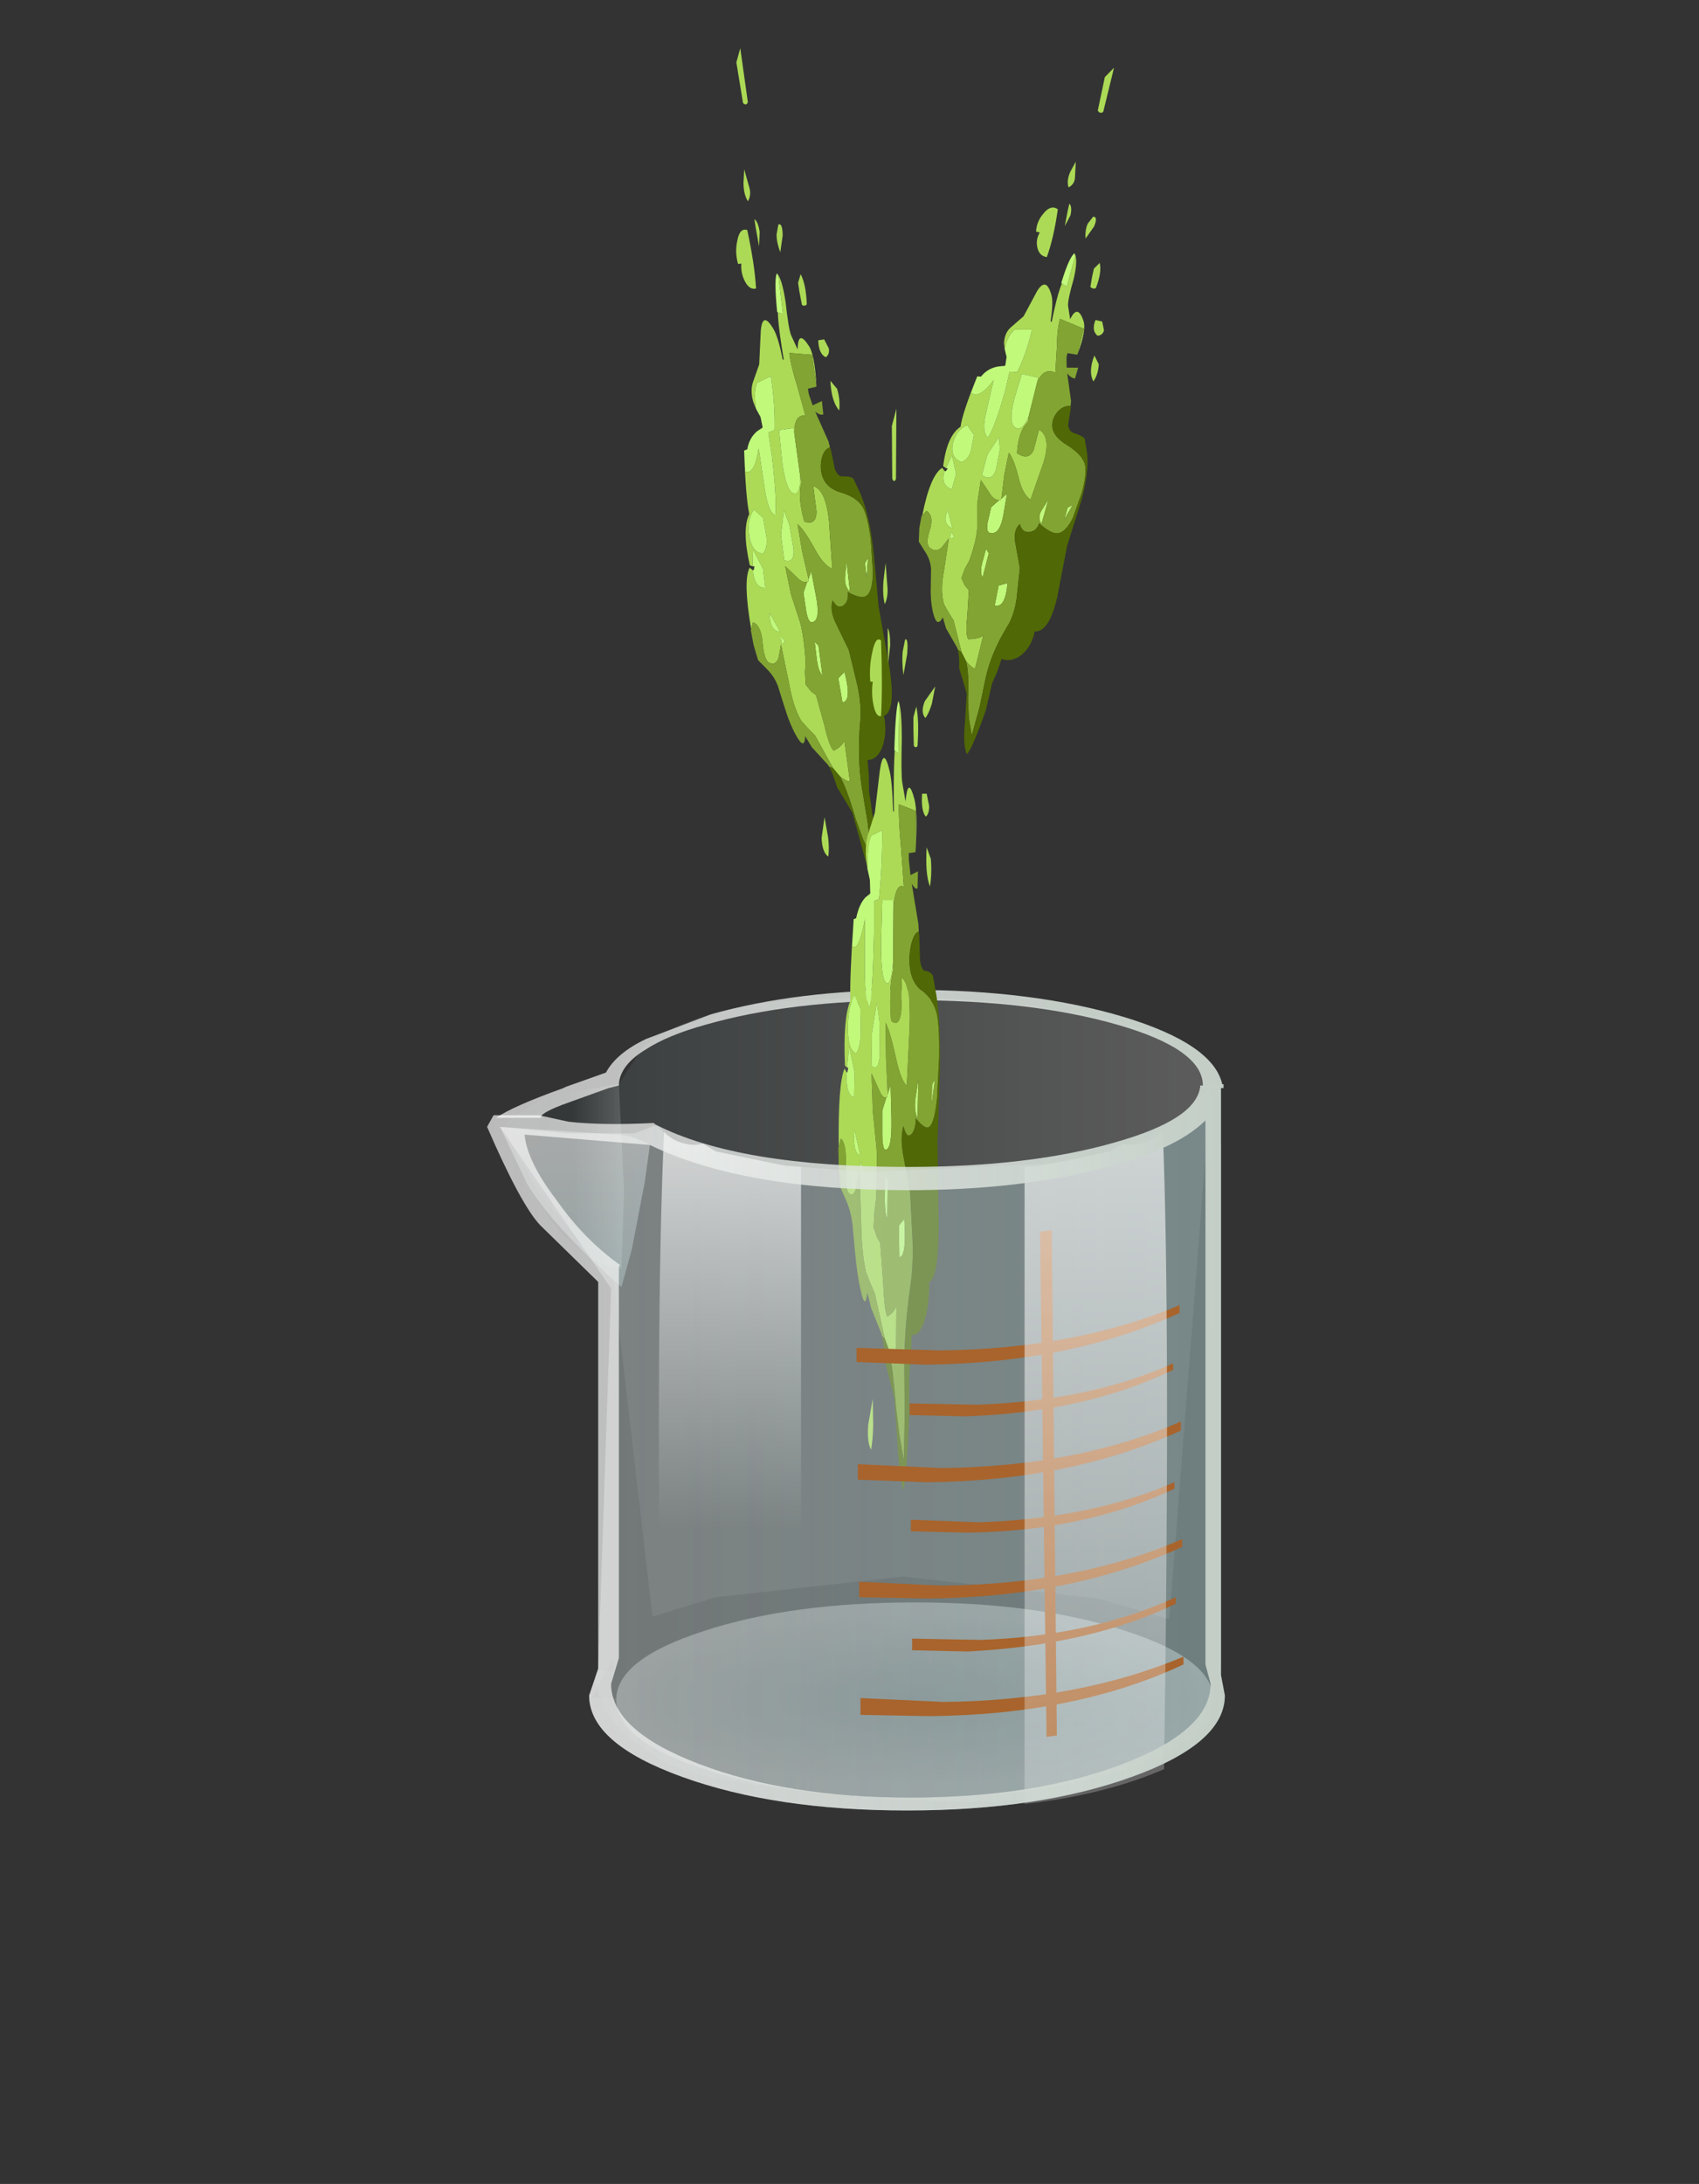 <?xml version="1.0" encoding="UTF-8" standalone="no"?>
<svg xmlns:xlink="http://www.w3.org/1999/xlink" height="84.5px" width="65.75px" xmlns="http://www.w3.org/2000/svg">
  <rect width="100%" height="100%" fill="#333333" stroke="none"/>
  <g transform="matrix(1.0, 0.0, 0.0, 1.0, 0.0, 0.0)">
    <use height="31.4" transform="matrix(1.0, 0.0, 0.0, 1.0, 19.2, 38.3)" width="28.15" xlink:href="#shape0"/>
    <use height="56.45" transform="matrix(0.469, 0.108, -0.108, 0.469, 39.829, 1.864)" width="12.25" xlink:href="#shape1"/>
    <use height="56.45" transform="matrix(0.416, -0.063, 0.086, 0.572, 25.736, 2.305)" width="12.25" xlink:href="#shape1"/>
    <use height="56.45" transform="matrix(0.321, 0.0, 0.0, 0.741, 32.443, 15.816)" width="12.25" xlink:href="#shape1"/>
    <use height="28.05" transform="matrix(1.0, 0.0, 0.0, 1.0, 18.8, 42.0)" width="28.6" xlink:href="#shape2"/>
  </g>
  <defs>
    <g id="shape0" transform="matrix(1.0, 0.0, 0.0, 1.0, 14.05, 31.4)">
      <path d="M-11.85 -27.35 L-9.3 -27.75 -9.1 -23.6 -9.2 -20.6 Q-10.65 -20.85 -11.75 -22.25 -12.45 -23.1 -13.2 -24.65 L-13.8 -26.0 -13.25 -26.5 -11.85 -27.35" fill="url(#gradient0)" fill-rule="evenodd" stroke="none"/>
      <path d="M10.3 -6.6 Q6.9 -7.7 2.15 -7.7 -2.55 -7.7 -5.95 -6.6 -9.3 -5.55 -9.4 -4.0 L-10.35 -4.0 -9.5 -5.55 -9.5 -20.1 -8.0 -7.15 -5.55 -7.9 1.7 -8.7 9.25 -7.85 12.0 -7.05 13.5 -26.25 14.0 -5.2 13.9 -3.5 13.6 -3.5 13.7 -3.95 Q13.7 -5.5 10.3 -6.6" fill="url(#gradient1)" fill-rule="evenodd" stroke="none"/>
      <path d="M10.3 -6.6 Q13.7 -5.5 13.7 -3.95 13.7 -2.4 10.3 -1.25 6.9 -0.15 2.15 -0.15 -2.65 -0.15 -6.0 -1.25 -9.4 -2.35 -9.4 -3.95 -9.4 -5.5 -6.0 -6.6 -2.65 -7.7 2.15 -7.7 6.9 -7.7 10.3 -6.6" fill="url(#gradient2)" fill-rule="evenodd" stroke="none"/>
      <path d="M12.2 -29.4 Q13.35 -28.8 13.8 -27.0 L14.0 -25.3 14.0 -5.2 13.9 -3.5 Q13.05 -2.25 11.5 -1.45 8.1 0.35 2.1 -0.05 -4.05 -0.45 -6.6 -1.15 -7.6 -1.45 -8.7 -2.3 L-9.55 -3.1 -9.8 -3.5 -10.1 -4.25 Q-10.35 -5.0 -10.0 -5.05 L-9.5 -5.05 -9.5 -20.1 -12.35 -23.5 -13.8 -26.0 -13.35 -26.5 -11.85 -27.35 -9.3 -27.75 -8.4 -29.15 Q-6.7 -30.6 -2.7 -31.0 L1.95 -31.15 3.85 -31.05 4.4 -31.0 5.15 -30.95 6.5 -30.8 Q10.7 -30.25 12.2 -29.4" fill="url(#gradient3)" fill-rule="evenodd" stroke="none"/>
      <path d="M10.0 -30.05 Q6.7 -31.0 2.0 -31.0 -2.65 -31.0 -5.95 -30.05 -7.4 -29.65 -8.25 -29.1 -9.25 -28.5 -9.3 -27.75 L-9.3 -27.7 -9.5 -27.65 -9.7 -27.6 -11.5 -26.95 Q-12.4 -26.6 -12.3 -26.45 L-14.05 -26.45 Q-13.4 -26.9 -11.45 -27.6 L-11.35 -27.65 -9.8 -28.2 Q-9.4 -28.95 -8.25 -29.5 L-5.75 -30.45 Q-2.4 -31.4 2.0 -31.4 6.75 -31.4 10.25 -30.35 13.7 -29.3 14.05 -27.75 L14.1 -27.75 14.1 -27.6 13.3 -27.6 13.3 -27.7 Q13.3 -29.1 10.0 -30.05" fill="url(#gradient4)" fill-rule="evenodd" stroke="none"/>
    </g>
    <linearGradient gradientTransform="matrix(0.003, 0.0, 0.0, -0.003, -11.45, -24.15)" gradientUnits="userSpaceOnUse" id="gradient0" spreadMethod="pad" x1="-819.2" x2="819.2">
      <stop offset="0.569" stop-color="#000000" stop-opacity="0.2"/>
      <stop offset="1.0" stop-color="#ffffff" stop-opacity="0.2"/>
    </linearGradient>
    <linearGradient gradientTransform="matrix(0.015, 0.0, 0.0, -0.015, 1.8, -14.9)" gradientUnits="userSpaceOnUse" id="gradient1" spreadMethod="pad" x1="-819.2" x2="819.2">
      <stop offset="0.325" stop-color="#000000" stop-opacity="0.349"/>
      <stop offset="0.894" stop-color="#000000" stop-opacity="0.349"/>
    </linearGradient>
    <radialGradient cx="0" cy="0" gradientTransform="matrix(0.014, 0.0, 0.0, -0.004, 2.15, -3.95)" gradientUnits="userSpaceOnUse" id="gradient2" r="819.2" spreadMethod="pad">
      <stop offset="0.0" stop-color="#c7ebed" stop-opacity="0.227"/>
      <stop offset="1.0" stop-color="#ffffff" stop-opacity="0.298"/>
    </radialGradient>
    <linearGradient gradientTransform="matrix(0.014, 0.0, 0.0, -0.014, 1.75, -15.55)" gradientUnits="userSpaceOnUse" id="gradient3" spreadMethod="pad" x1="-819.2" x2="819.2">
      <stop offset="0.0" stop-color="#627475" stop-opacity="0.2"/>
      <stop offset="1.0" stop-color="#ffffff" stop-opacity="0.2"/>
    </linearGradient>
    <linearGradient gradientTransform="matrix(0.018, 0.0, 0.0, -0.018, -0.05, -15.45)" gradientUnits="userSpaceOnUse" id="gradient4" spreadMethod="pad" x1="-819.2" x2="819.2">
      <stop offset="0.0" stop-color="#ffffff" stop-opacity="0.659"/>
      <stop offset="1.0" stop-color="#c3cec6"/>
    </linearGradient>
    <g id="shape1" transform="matrix(1.0, 0.0, 0.0, 1.0, 6.1, 28.2)">
      <path d="M1.95 -16.15 Q2.35 -16.25 2.2 -15.4 L1.75 -14.3 Q1.55 -14.95 1.65 -15.5 L1.95 -16.15 M0.35 -27.3 L0.9 -28.2 0.85 -24.55 Q0.65 -24.3 0.4 -24.55 L0.35 -27.3 M0.7 -10.35 L1.15 -10.2 1.25 -12.75 1.15 -12.95 Q1.55 -12.55 1.55 -10.95 1.45 -9.15 1.6 -8.7 L2.0 -7.7 Q2.3 -9.05 3.05 -7.85 3.5 -7.2 3.2 -5.05 L3.25 -7.2 1.2 -7.55 Q1.15 -6.7 1.45 -5.35 L1.8 -3.25 Q0.8 -3.45 0.55 -2.2 L0.55 -2.55 -0.8 -2.55 -0.95 -0.25 Q-0.95 1.5 -0.4 1.75 0.25 2.05 0.5 0.7 L0.55 1.1 Q-0.05 1.95 0.25 3.75 1.3 4.15 1.5 3.2 L1.55 1.5 Q2.65 1.85 2.5 4.0 L2.15 7.15 Q1.4 6.85 0.8 5.6 0.1 4.25 -0.4 3.85 L-0.35 5.7 -0.15 7.6 -0.2 7.75 -0.3 7.75 Q-0.75 7.85 -1.25 7.3 L-2.1 6.5 -1.95 8.45 -1.5 10.4 Q-1.35 11.5 -1.55 13.05 L-1.75 13.75 -1.85 14.55 -1.45 15.05 -1.05 15.35 -0.7 17.45 Q-0.55 18.9 -0.2 19.2 0.6 19.0 0.9 18.65 L0.85 21.4 Q0.5 21.35 0.0 20.95 L-0.5 20.35 -1.7 18.0 -2.25 17.45 -2.75 16.9 Q-3.3 15.9 -3.35 14.3 L-3.55 11.65 -3.95 12.5 Q-4.3 13.0 -4.85 12.75 -5.3 12.55 -5.2 11.35 -5.1 10.15 -5.8 9.9 L-6.05 10.35 Q-6.15 7.05 -5.35 6.25 L-5.1 6.45 Q-5.2 7.65 -4.2 7.75 L-4.15 6.45 -4.8 5.1 -5.05 6.2 -5.3 6.1 Q-5.55 3.65 -4.65 2.7 -4.75 1.55 -4.25 -1.55 L-4.45 -0.15 Q-3.65 0.2 -2.9 -1.55 L-2.9 0.95 Q-2.95 2.75 -2.3 3.05 -1.95 2.15 -1.8 -0.9 L-1.8 -2.5 -1.2 -2.6 Q-0.8 -4.25 -0.8 -6.2 L-2.15 -5.9 Q-2.6 -5.35 -2.6 -4.2 L-2.75 -4.65 Q-2.9 -5.45 -2.5 -6.0 L-1.7 -7.1 -1.1 -9.3 Q-0.65 -10.65 0.1 -9.25 0.4 -8.7 0.5 -7.2 L0.6 -7.15 Q0.55 -9.0 0.65 -9.95 L0.7 -10.35 M4.45 -6.9 Q3.85 -7.2 4.0 -8.1 L4.55 -8.1 4.85 -7.45 Q4.85 -7.05 4.45 -6.9 M3.0 -10.6 L2.95 -11.5 2.95 -12.1 3.3 -12.65 Q3.65 -11.95 3.45 -10.6 3.25 -10.45 3.0 -10.6 M4.95 -3.25 Q4.35 -3.9 4.55 -5.3 L5.05 -4.7 Q5.2 -3.95 4.95 -3.25 M-1.85 -12.7 Q-2.15 -13.3 -1.95 -13.95 L-2.25 -13.95 Q-2.4 -14.75 -2.0 -15.5 -1.6 -16.35 -0.95 -16.1 -0.75 -13.75 -0.95 -12.15 -1.55 -12.1 -1.85 -12.7 M-0.15 -16.15 L-0.15 -16.75 Q0.15 -16.55 0.15 -15.85 L-0.1 -14.9 -0.15 -16.15 M-0.65 -19.25 L-0.4 -20.15 -0.2 -19.0 Q-0.05 -18.4 -0.5 -18.0 -0.8 -18.5 -0.65 -19.25 M-2.25 -2.9 L-2.3 -2.85 -2.8 -2.7 -2.25 -2.9 M-3.45 3.1 L-4.15 2.45 Q-4.9 2.95 -4.95 4.1 -4.95 5.3 -3.95 5.45 -3.45 5.15 -3.4 4.4 L-3.45 3.1 M-1.15 3.8 L-1.45 2.8 -2.05 4.4 -2.1 6.1 Q-1.2 6.45 -1.1 5.45 L-1.15 3.8 M-3.45 11.1 Q-3.6 11.9 -3.15 11.45 L-3.45 11.1 M-4.15 9.45 Q-4.4 10.65 -3.45 10.8 L-4.15 9.45 M-1.9 24.9 Q-1.95 25.7 -2.15 26.15 -2.65 25.8 -2.5 24.85 L-1.95 23.5 -1.9 24.9" fill="#acda56" fill-rule="evenodd" stroke="none"/>
      <path d="M1.15 -12.95 L1.25 -12.75 1.15 -10.2 0.7 -10.35 0.65 -10.4 Q0.8 -12.55 1.15 -12.95 M-2.6 -4.2 Q-2.6 -5.35 -2.15 -5.9 L-0.8 -6.2 Q-0.8 -4.25 -1.2 -2.6 L-1.8 -2.5 -1.8 -0.9 Q-1.95 2.15 -2.3 3.05 -2.95 2.75 -2.9 0.95 L-2.9 -1.55 Q-3.65 0.2 -4.45 -0.15 L-4.25 -1.55 -3.95 -1.6 Q-3.6 -2.35 -2.8 -2.7 L-2.3 -2.85 -2.25 -2.9 -2.3 -3.6 -2.4 -3.8 -2.6 -4.2 M-5.05 6.2 L-4.8 5.1 -4.15 6.45 -4.2 7.75 Q-5.2 7.65 -5.1 6.45 L-5.0 6.45 -4.9 6.2 -5.05 6.2 M-0.3 7.75 L-0.2 7.75 -0.15 7.6 0.2 7.1 0.3 8.85 Q0.35 10.15 -0.1 10.4 -0.75 10.75 -0.8 9.75 L-0.8 8.45 -0.3 7.75 M0.5 0.7 Q0.25 2.05 -0.4 1.75 -0.95 1.5 -0.95 -0.25 L-0.8 -2.55 0.55 -2.55 0.55 -2.2 0.5 0.7 M3.55 6.8 L3.45 8.85 Q3.0 8.45 3.2 7.8 L3.55 6.8 M5.2 7.1 L5.55 6.8 5.15 8.1 5.2 7.1 M1.85 14.1 Q2.15 16.1 1.25 16.1 L1.2 14.45 1.85 14.1 M-1.15 3.8 L-1.1 5.45 Q-1.2 6.45 -2.1 6.1 L-2.05 4.4 -1.45 2.8 -1.15 3.8 M-3.45 3.1 L-3.4 4.4 Q-3.45 5.15 -3.95 5.45 -4.95 5.3 -4.95 4.1 -4.9 2.95 -4.15 2.45 L-3.45 3.1 M-4.15 9.45 L-3.45 10.8 Q-4.4 10.65 -4.15 9.45 M-3.45 11.1 L-3.15 11.45 Q-3.6 11.9 -3.45 11.1 M-0.15 12.1 L-0.2 14.1 Q-0.5 13.85 -0.5 13.05 L-0.45 11.8 -0.15 12.1" fill="#c1f97b" fill-rule="evenodd" stroke="none"/>
      <path d="M-6.05 10.35 L-5.8 9.9 Q-5.1 10.15 -5.2 11.35 -5.3 12.55 -4.85 12.75 -4.3 13.0 -3.95 12.5 L-3.55 11.65 -3.35 14.3 Q-3.3 15.9 -2.75 16.9 L-2.25 17.45 -1.7 18.0 -0.5 20.35 -0.85 20.2 -0.9 20.1 -2.15 18.75 -2.6 17.95 Q-2.85 18.9 -3.4 17.85 -3.85 17.0 -4.1 15.75 L-4.4 14.35 Q-4.6 13.7 -5.1 13.2 L-5.85 12.45 -6.05 11.4 -6.1 10.35 -6.05 10.35 M0.0 20.95 Q0.5 21.35 0.85 21.4 L0.9 18.65 Q0.6 19.0 -0.2 19.2 -0.55 18.9 -0.7 17.45 L-1.05 15.35 -1.45 15.05 -1.85 14.55 -1.75 13.75 -1.55 13.05 Q-1.35 11.5 -1.5 10.4 L-1.95 8.45 -2.1 6.5 -1.25 7.3 Q-0.75 7.85 -0.3 7.75 L-0.8 8.45 -0.8 9.75 Q-0.75 10.75 -0.1 10.4 0.35 10.15 0.3 8.85 L0.2 7.1 -0.15 7.6 -0.35 5.7 -0.4 3.85 Q0.1 4.25 0.8 5.6 1.4 6.85 2.15 7.15 L2.5 4.0 Q2.65 1.85 1.55 1.5 L1.5 3.2 Q1.3 4.15 0.25 3.75 -0.05 1.95 0.55 1.1 L0.5 0.7 0.55 -2.2 Q0.8 -3.45 1.8 -3.25 L1.45 -5.35 Q1.15 -6.7 1.2 -7.55 L3.25 -7.2 3.2 -5.05 2.4 -5.0 2.4 -4.65 2.6 -3.85 3.5 -4.05 3.45 -3.15 Q3.15 -3.1 2.75 -3.4 L3.55 -1.3 3.6 -0.9 Q3.05 -0.85 2.7 -0.25 2.4 0.3 2.5 0.85 2.65 1.75 4.0 2.2 5.45 2.7 5.8 3.45 6.1 4.1 6.05 5.65 L5.8 7.8 Q5.5 9.1 4.85 9.3 4.35 9.45 3.25 8.85 3.2 9.5 2.65 9.7 2.1 9.9 1.75 9.25 1.3 9.9 1.8 10.95 L2.55 12.7 2.85 15.2 Q2.95 16.6 2.6 17.55 1.85 19.8 1.85 21.85 L1.9 24.3 1.8 26.7 1.25 25.35 0.85 23.9 Q0.45 21.75 0.0 20.95 M1.85 14.1 L1.2 14.45 1.25 16.1 Q2.15 16.1 1.85 14.1 M5.2 7.1 L5.15 8.1 5.55 6.8 5.2 7.1 M3.55 6.8 L3.2 7.8 Q3.0 8.45 3.45 8.85 L3.55 6.8 M-0.15 12.1 L-0.45 11.8 -0.5 13.05 Q-0.5 13.85 -0.2 14.1 L-0.15 12.1" fill="#82a432" fill-rule="evenodd" stroke="none"/>
      <path d="M-0.5 20.35 L0.0 20.95 Q0.45 21.75 0.85 23.9 L1.25 25.35 1.8 26.7 1.9 24.3 1.85 21.85 Q1.85 19.8 2.6 17.55 2.95 16.6 2.85 15.2 L2.55 12.7 1.8 10.95 Q1.3 9.9 1.75 9.25 2.1 9.9 2.65 9.7 3.2 9.5 3.25 8.85 4.35 9.45 4.85 9.3 5.5 9.1 5.8 7.8 L6.05 5.65 Q6.1 4.1 5.8 3.45 5.45 2.7 4.0 2.2 2.65 1.75 2.5 0.85 2.4 0.3 2.7 -0.25 3.05 -0.85 3.6 -0.9 L3.65 -0.75 3.75 0.6 Q3.95 1.15 4.4 1.15 5.05 1.2 5.3 1.4 L5.75 2.5 Q6.25 3.95 6.15 6.3 L5.85 10.1 6.0 14.3 Q6.0 17.2 4.85 17.4 4.9 18.55 4.3 19.4 3.65 20.25 2.75 20.15 L2.65 21.2 2.45 22.25 2.45 24.4 Q2.1 27.65 1.75 28.25 1.25 27.5 1.05 25.9 L0.65 23.5 0.15 22.6 -0.4 21.65 Q-0.6 20.65 -0.85 20.2 L-0.5 20.35" fill="#506805" fill-rule="evenodd" stroke="none"/>
    </g>
    <g id="shape2" transform="matrix(1.0, 0.0, 0.0, 1.0, 14.3, 28.05)">
      <path d="M14.15 -5.2 L14.3 -4.45 Q14.3 -2.6 10.7 -1.3 7.1 0.0 2.0 0.0 -3.1 0.0 -6.7 -1.3 -10.3 -2.6 -10.3 -4.45 L-9.95 -5.45 -9.45 -20.2 -13.75 -26.45 -11.15 -26.2 -8.55 -26.2 -7.75 -26.5 -7.6 -26.45 Q-7.05 -25.75 -6.15 -25.75 L-5.9 -25.8 -5.4 -25.5 -2.75 -24.95 0.5 -24.7 7.85 -25.05 Q12.25 -25.75 13.65 -28.0 L14.15 -28.0 14.15 -5.2" fill="url(#gradient5)" fill-rule="evenodd" stroke="none"/>
      <path d="M7.6 -22.45 L7.8 -2.9 7.4 -2.85 7.15 -22.4 7.6 -22.45" fill="#a8642c" fill-rule="evenodd" stroke="none"/>
      <path d="M0.05 -17.35 L0.05 -17.9 3.25 -17.8 Q8.5 -17.85 12.55 -19.55 L12.55 -19.25 Q8.3 -17.3 2.7 -17.25 L0.05 -17.35" fill="#a8642c" fill-rule="evenodd" stroke="none"/>
      <path d="M0.1 -12.8 L0.1 -13.4 3.3 -13.25 Q8.6 -13.3 12.6 -15.05 L12.6 -14.7 Q8.35 -12.75 2.75 -12.7 L0.1 -12.8" fill="#a8642c" fill-rule="evenodd" stroke="none"/>
      <path d="M4.25 -15.25 L2.1 -15.3 2.1 -15.75 4.7 -15.7 Q9.1 -15.85 12.3 -17.3 L12.3 -17.05 Q8.9 -15.4 4.25 -15.25" fill="#a8642c" fill-rule="evenodd" stroke="none"/>
      <path d="M0.15 -8.25 L0.15 -8.85 3.35 -8.7 Q8.65 -8.75 12.65 -10.5 L12.65 -10.2 Q8.4 -8.25 2.8 -8.2 L0.15 -8.25" fill="#a8642c" fill-rule="evenodd" stroke="none"/>
      <path d="M2.15 -11.25 L4.8 -11.15 Q9.15 -11.3 12.35 -12.7 L12.35 -12.45 Q8.85 -10.8 4.3 -10.75 L2.15 -10.8 2.15 -11.25" fill="#a8642c" fill-rule="evenodd" stroke="none"/>
      <path d="M0.2 -3.7 L0.2 -4.35 3.4 -4.2 Q8.65 -4.25 12.7 -5.95 L12.7 -5.65 Q8.55 -3.7 2.85 -3.65 L0.2 -3.7" fill="#a8642c" fill-rule="evenodd" stroke="none"/>
      <path d="M2.2 -6.65 L4.85 -6.6 Q9.15 -6.75 12.4 -8.25 L12.4 -8.0 Q9.1 -6.4 4.35 -6.15 L2.2 -6.2 2.2 -6.65" fill="#a8642c" fill-rule="evenodd" stroke="none"/>
      <path d="M-2.75 -24.95 L-2.1 -24.9 -2.1 -0.25 Q-5.2 -0.6 -7.5 -1.6 -7.75 -18.85 -7.4 -26.25 -6.9 -25.75 -6.15 -25.75 L-5.9 -25.8 -5.4 -25.5 -2.75 -24.95" fill="url(#gradient6)" fill-rule="evenodd" stroke="none"/>
      <path d="M10.6 -25.75 Q11.3 -25.75 11.9 -26.25 12.2 -18.75 11.95 -1.6 9.65 -0.6 6.55 -0.25 L6.55 -24.9 7.2 -24.95 9.85 -25.5 10.35 -25.8 10.6 -25.75" fill="url(#gradient7)" fill-rule="evenodd" stroke="none"/>
      <path d="M-12.7 -24.25 L-13.75 -26.45 -9.25 -26.15 Q-8.65 -26.15 -7.95 -25.75 L-8.15 -24.3 -8.65 -21.7 -9.05 -20.25 Q-11.8 -22.7 -12.7 -24.25" fill="url(#gradient8)" fill-rule="evenodd" stroke="none"/>
      <path d="M10.35 -1.8 Q13.75 -3.1 13.75 -4.9 L13.55 -5.65 13.55 -26.7 Q12.35 -25.5 9.2 -24.75 6.0 -24.0 2.05 -24.0 -4.35 -24.0 -7.95 -25.75 L-12.8 -26.15 Q-12.7 -25.1 -11.55 -23.6 -10.5 -22.1 -9.1 -21.1 L-9.15 -21.05 -9.15 -5.9 -9.45 -4.9 Q-9.45 -3.1 -6.05 -1.8 -2.65 -0.5 2.15 -0.5 6.95 -0.5 10.35 -1.8 M13.35 -28.05 L14.15 -28.05 14.15 -5.25 14.3 -4.45 Q14.3 -2.6 10.7 -1.3 7.1 0.0 2.0 0.0 -3.1 0.0 -6.7 -1.3 -10.3 -2.6 -10.3 -4.45 L-9.95 -5.5 -9.95 -20.45 -12.2 -22.65 Q-12.95 -23.45 -14.25 -26.45 L-14.0 -26.9 -12.25 -26.9 -11.1 -26.65 Q-9.8 -26.5 -7.8 -26.6 L-7.75 -26.55 Q-4.55 -24.9 2.05 -24.9 6.75 -24.9 10.05 -25.85 13.25 -26.75 13.35 -28.05" fill="url(#gradient9)" fill-rule="evenodd" stroke="none"/>
    </g>
    <linearGradient gradientTransform="matrix(0.017, 0.0, 0.0, -0.017, 0.3, -14.0)" gradientUnits="userSpaceOnUse" id="gradient5" spreadMethod="pad" x1="-819.2" x2="819.2">
      <stop offset="0.0" stop-color="#ffffff" stop-opacity="0.349"/>
      <stop offset="1.0" stop-color="#abd9db" stop-opacity="0.349"/>
    </linearGradient>
    <linearGradient gradientTransform="matrix(0.0, 0.009, 0.009, 0.0, -4.85, -18.25)" gradientUnits="userSpaceOnUse" id="gradient6" spreadMethod="pad" x1="-819.2" x2="819.2">
      <stop offset="0.0" stop-color="#ffffff" stop-opacity="0.639"/>
      <stop offset="1.0" stop-color="#ffffff" stop-opacity="0.0"/>
    </linearGradient>
    <linearGradient gradientTransform="matrix(0.0, 0.025, 0.025, 0.0, 9.3, -5.95)" gradientUnits="userSpaceOnUse" id="gradient7" spreadMethod="pad" x1="-819.2" x2="819.2">
      <stop offset="0.0" stop-color="#ffffff" stop-opacity="0.639"/>
      <stop offset="1.0" stop-color="#ffffff" stop-opacity="0.0"/>
    </linearGradient>
    <linearGradient gradientTransform="matrix(0.0, 0.006, 0.006, 0.0, -10.85, -21.6)" gradientUnits="userSpaceOnUse" id="gradient8" spreadMethod="pad" x1="-819.2" x2="819.2">
      <stop offset="0.0" stop-color="#ffffff" stop-opacity="0.349"/>
      <stop offset="1.0" stop-color="#abd9db" stop-opacity="0.349"/>
    </linearGradient>
    <linearGradient gradientTransform="matrix(0.018, 0.0, 0.0, -0.018, 0.0, -15.9)" gradientUnits="userSpaceOnUse" id="gradient9" spreadMethod="pad" x1="-819.2" x2="819.2">
      <stop offset="0.0" stop-color="#ffffff" stop-opacity="0.659"/>
      <stop offset="1.0" stop-color="#c3cec6"/>
    </linearGradient>
  </defs>
</svg>
